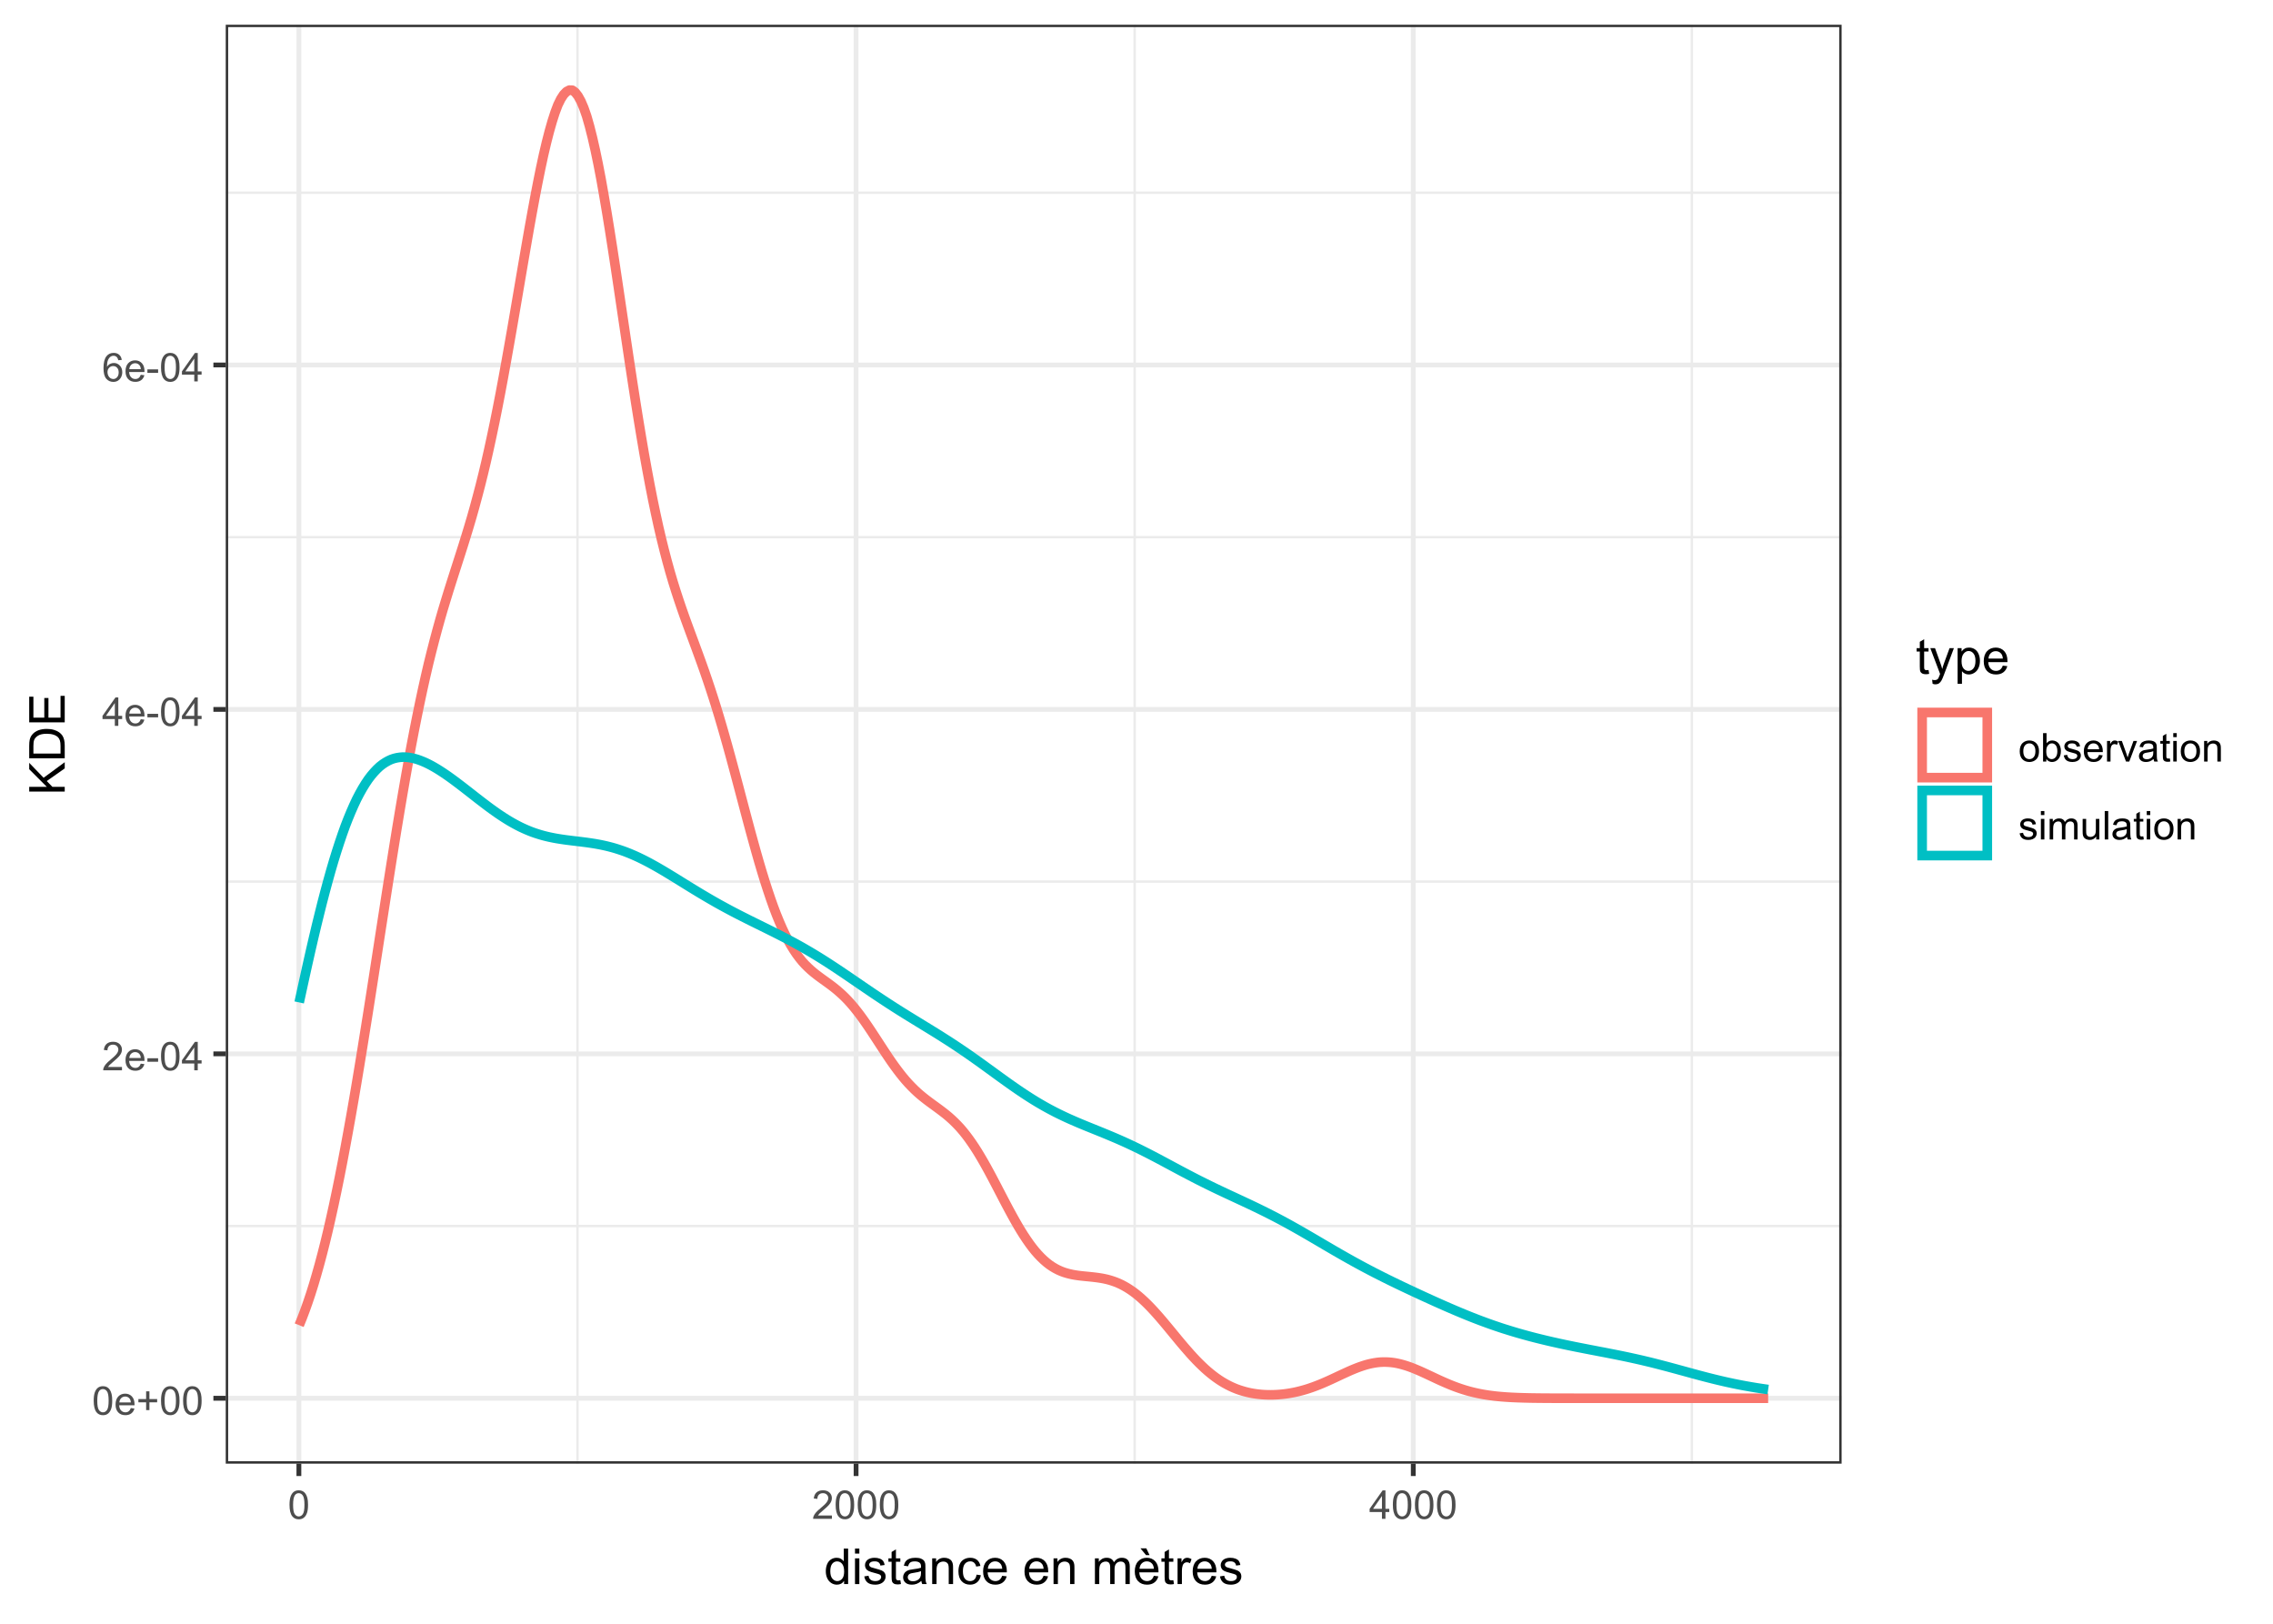 <?xml version="1.0" encoding="UTF-8"?>
<svg xmlns="http://www.w3.org/2000/svg" xmlns:xlink="http://www.w3.org/1999/xlink" width="504" height="360" viewBox="0 0 504 360">
<defs>
<g>
<g id="glyph-0-0">
<path d="M 0.367 -3.105 C 0.367 -3.852 0.441 -4.449 0.594 -4.906 C 0.75 -5.359 0.977 -5.711 1.277 -5.957 C 1.582 -6.203 1.961 -6.324 2.418 -6.324 C 2.758 -6.324 3.055 -6.258 3.309 -6.121 C 3.562 -5.984 3.773 -5.789 3.941 -5.531 C 4.105 -5.277 4.238 -4.965 4.332 -4.594 C 4.426 -4.227 4.473 -3.73 4.473 -3.105 C 4.473 -2.367 4.398 -1.77 4.246 -1.316 C 4.094 -0.863 3.867 -0.512 3.562 -0.266 C 3.262 -0.016 2.879 0.109 2.418 0.109 C 1.812 0.109 1.336 -0.109 0.988 -0.547 C 0.574 -1.07 0.367 -1.922 0.367 -3.105 M 1.16 -3.105 C 1.16 -2.074 1.281 -1.383 1.523 -1.043 C 1.766 -0.699 2.062 -0.527 2.418 -0.527 C 2.773 -0.527 3.074 -0.699 3.316 -1.043 C 3.559 -1.387 3.68 -2.074 3.68 -3.105 C 3.68 -4.145 3.559 -4.832 3.316 -5.172 C 3.074 -5.516 2.773 -5.684 2.41 -5.684 C 2.055 -5.684 1.773 -5.535 1.559 -5.234 C 1.293 -4.852 1.16 -4.141 1.16 -3.105 Z M 1.16 -3.105 "/>
</g>
<g id="glyph-0-1">
<path d="M 3.703 -1.469 L 4.504 -1.371 C 4.379 -0.902 4.145 -0.543 3.805 -0.285 C 3.461 -0.027 3.027 0.102 2.496 0.102 C 1.828 0.102 1.301 -0.102 0.91 -0.512 C 0.52 -0.926 0.32 -1.5 0.32 -2.242 C 0.32 -3.012 0.52 -3.605 0.914 -4.031 C 1.312 -4.453 1.824 -4.668 2.453 -4.668 C 3.062 -4.668 3.562 -4.457 3.949 -4.043 C 4.336 -3.629 4.527 -3.043 4.527 -2.289 C 4.527 -2.246 4.527 -2.176 4.523 -2.086 L 1.121 -2.086 C 1.148 -1.582 1.293 -1.199 1.547 -0.934 C 1.801 -0.664 2.121 -0.531 2.5 -0.531 C 2.785 -0.531 3.027 -0.605 3.227 -0.758 C 3.426 -0.906 3.586 -1.145 3.703 -1.469 M 1.164 -2.719 L 3.711 -2.719 C 3.68 -3.105 3.582 -3.391 3.422 -3.582 C 3.176 -3.883 2.855 -4.031 2.461 -4.031 C 2.105 -4.031 1.809 -3.91 1.566 -3.676 C 1.324 -3.438 1.191 -3.117 1.164 -2.719 Z M 1.164 -2.719 "/>
</g>
<g id="glyph-0-2">
<path d="M 2.203 -1.02 L 2.203 -2.746 L 0.488 -2.746 L 0.488 -3.469 L 2.203 -3.469 L 2.203 -5.184 L 2.934 -5.184 L 2.934 -3.469 L 4.648 -3.469 L 4.648 -2.746 L 2.934 -2.746 L 2.934 -1.02 Z M 2.203 -1.02 "/>
</g>
<g id="glyph-0-3">
<path d="M 4.43 -0.742 L 4.43 0 L 0.266 0 C 0.262 -0.188 0.289 -0.367 0.355 -0.539 C 0.461 -0.82 0.633 -1.102 0.867 -1.375 C 1.098 -1.648 1.438 -1.969 1.879 -2.328 C 2.562 -2.891 3.023 -3.336 3.266 -3.664 C 3.508 -3.992 3.625 -4.301 3.625 -4.594 C 3.625 -4.898 3.516 -5.16 3.297 -5.367 C 3.078 -5.578 2.793 -5.684 2.441 -5.684 C 2.066 -5.684 1.77 -5.574 1.547 -5.352 C 1.324 -5.125 1.211 -4.816 1.207 -4.422 L 0.414 -4.504 C 0.469 -5.098 0.672 -5.547 1.027 -5.859 C 1.383 -6.168 1.859 -6.324 2.457 -6.324 C 3.062 -6.324 3.539 -6.156 3.895 -5.824 C 4.246 -5.488 4.422 -5.07 4.422 -4.578 C 4.422 -4.324 4.371 -4.078 4.266 -3.832 C 4.164 -3.59 3.992 -3.332 3.754 -3.062 C 3.516 -2.793 3.117 -2.426 2.562 -1.957 C 2.098 -1.566 1.801 -1.301 1.668 -1.164 C 1.535 -1.023 1.426 -0.883 1.34 -0.742 Z M 4.43 -0.742 "/>
</g>
<g id="glyph-0-4">
<path d="M 0.281 -1.891 L 0.281 -2.668 L 2.656 -2.668 L 2.656 -1.891 Z M 0.281 -1.891 "/>
</g>
<g id="glyph-0-5">
<path d="M 2.844 0 L 2.844 -1.508 L 0.113 -1.508 L 0.113 -2.219 L 2.988 -6.301 L 3.617 -6.301 L 3.617 -2.219 L 4.469 -2.219 L 4.469 -1.508 L 3.617 -1.508 L 3.617 0 L 2.844 0 M 2.844 -2.219 L 2.844 -5.059 L 0.871 -2.219 Z M 2.844 -2.219 "/>
</g>
<g id="glyph-0-6">
<path d="M 4.379 -4.758 L 3.609 -4.695 C 3.539 -5 3.441 -5.219 3.316 -5.359 C 3.109 -5.578 2.852 -5.688 2.543 -5.688 C 2.297 -5.688 2.082 -5.621 1.895 -5.484 C 1.652 -5.305 1.461 -5.047 1.32 -4.703 C 1.18 -4.363 1.105 -3.879 1.102 -3.25 C 1.285 -3.531 1.516 -3.742 1.785 -3.879 C 2.051 -4.016 2.336 -4.086 2.629 -4.086 C 3.145 -4.086 3.586 -3.898 3.945 -3.516 C 4.309 -3.137 4.492 -2.648 4.492 -2.047 C 4.492 -1.648 4.406 -1.281 4.234 -0.941 C 4.062 -0.605 3.828 -0.344 3.531 -0.164 C 3.234 0.016 2.895 0.109 2.52 0.109 C 1.875 0.109 1.348 -0.129 0.941 -0.605 C 0.535 -1.078 0.332 -1.859 0.332 -2.949 C 0.332 -4.164 0.555 -5.051 1.004 -5.602 C 1.398 -6.086 1.926 -6.324 2.59 -6.324 C 3.086 -6.324 3.492 -6.188 3.809 -5.91 C 4.125 -5.629 4.316 -5.246 4.379 -4.758 M 1.219 -2.039 C 1.219 -1.773 1.277 -1.52 1.391 -1.277 C 1.504 -1.031 1.66 -0.848 1.863 -0.719 C 2.066 -0.594 2.281 -0.527 2.504 -0.527 C 2.832 -0.527 3.113 -0.66 3.348 -0.926 C 3.582 -1.188 3.699 -1.547 3.699 -2 C 3.699 -2.434 3.582 -2.777 3.352 -3.027 C 3.121 -3.277 2.828 -3.402 2.477 -3.402 C 2.125 -3.402 1.828 -3.277 1.586 -3.027 C 1.344 -2.777 1.219 -2.449 1.219 -2.039 Z M 1.219 -2.039 "/>
</g>
<g id="glyph-0-7">
<path d="M 0.293 -2.281 C 0.293 -3.125 0.527 -3.754 0.996 -4.16 C 1.391 -4.496 1.867 -4.668 2.434 -4.668 C 3.059 -4.668 3.57 -4.461 3.969 -4.051 C 4.367 -3.641 4.566 -3.07 4.566 -2.348 C 4.566 -1.758 4.48 -1.297 4.305 -0.961 C 4.129 -0.625 3.871 -0.363 3.535 -0.176 C 3.199 0.012 2.832 0.102 2.434 0.102 C 1.793 0.102 1.277 -0.102 0.883 -0.512 C 0.488 -0.922 0.293 -1.512 0.293 -2.281 M 1.086 -2.281 C 1.086 -1.699 1.215 -1.258 1.469 -0.969 C 1.723 -0.68 2.047 -0.531 2.434 -0.531 C 2.816 -0.531 3.137 -0.68 3.391 -0.973 C 3.645 -1.262 3.773 -1.707 3.773 -2.309 C 3.773 -2.871 3.645 -3.301 3.387 -3.59 C 3.133 -3.879 2.812 -4.027 2.434 -4.027 C 2.047 -4.027 1.723 -3.883 1.469 -3.594 C 1.215 -3.305 1.086 -2.867 1.086 -2.281 Z M 1.086 -2.281 "/>
</g>
<g id="glyph-0-8">
<path d="M 1.293 0 L 0.574 0 L 0.574 -6.301 L 1.348 -6.301 L 1.348 -4.051 C 1.676 -4.461 2.094 -4.668 2.602 -4.668 C 2.879 -4.668 3.145 -4.609 3.398 -4.496 C 3.648 -4.383 3.855 -4.223 4.016 -4.02 C 4.176 -3.816 4.305 -3.566 4.395 -3.277 C 4.488 -2.988 4.531 -2.68 4.531 -2.352 C 4.531 -1.57 4.34 -0.965 3.953 -0.539 C 3.566 -0.109 3.102 0.102 2.562 0.102 C 2.023 0.102 1.602 -0.121 1.293 -0.57 L 1.293 0 M 1.285 -2.316 C 1.285 -1.77 1.359 -1.375 1.508 -1.129 C 1.75 -0.73 2.082 -0.531 2.496 -0.531 C 2.836 -0.531 3.125 -0.68 3.375 -0.973 C 3.621 -1.266 3.742 -1.703 3.742 -2.285 C 3.742 -2.883 3.625 -3.32 3.387 -3.605 C 3.152 -3.891 2.867 -4.031 2.531 -4.031 C 2.191 -4.031 1.902 -3.883 1.656 -3.59 C 1.406 -3.297 1.285 -2.871 1.285 -2.316 Z M 1.285 -2.316 "/>
</g>
<g id="glyph-0-9">
<path d="M 0.27 -1.363 L 1.035 -1.484 C 1.078 -1.176 1.199 -0.941 1.395 -0.777 C 1.59 -0.613 1.863 -0.531 2.219 -0.531 C 2.574 -0.531 2.836 -0.605 3.008 -0.75 C 3.18 -0.895 3.266 -1.062 3.266 -1.258 C 3.266 -1.434 3.191 -1.57 3.039 -1.672 C 2.934 -1.742 2.668 -1.828 2.246 -1.934 C 1.68 -2.078 1.285 -2.199 1.066 -2.305 C 0.848 -2.41 0.684 -2.555 0.57 -2.738 C 0.457 -2.926 0.398 -3.129 0.398 -3.352 C 0.398 -3.555 0.445 -3.742 0.539 -3.918 C 0.633 -4.09 0.758 -4.234 0.918 -4.348 C 1.039 -4.438 1.203 -4.512 1.41 -4.574 C 1.621 -4.637 1.844 -4.668 2.078 -4.668 C 2.438 -4.668 2.754 -4.613 3.023 -4.512 C 3.293 -4.41 3.492 -4.27 3.621 -4.094 C 3.75 -3.918 3.84 -3.68 3.891 -3.387 L 3.133 -3.281 C 3.098 -3.52 3 -3.699 2.832 -3.832 C 2.668 -3.965 2.438 -4.031 2.137 -4.031 C 1.781 -4.031 1.527 -3.973 1.375 -3.855 C 1.223 -3.738 1.148 -3.598 1.148 -3.441 C 1.148 -3.34 1.18 -3.25 1.242 -3.172 C 1.305 -3.09 1.402 -3.02 1.539 -2.965 C 1.617 -2.938 1.844 -2.871 2.223 -2.766 C 2.77 -2.621 3.148 -2.5 3.367 -2.41 C 3.582 -2.316 3.754 -2.18 3.875 -2.004 C 4 -1.824 4.059 -1.605 4.062 -1.34 C 4.059 -1.082 3.984 -0.84 3.836 -0.613 C 3.684 -0.383 3.469 -0.207 3.184 -0.082 C 2.902 0.039 2.578 0.102 2.223 0.102 C 1.629 0.102 1.176 -0.02 0.867 -0.266 C 0.555 -0.512 0.355 -0.879 0.27 -1.363 Z M 0.27 -1.363 "/>
</g>
<g id="glyph-0-10">
<path d="M 0.57 0 L 0.57 -4.562 L 1.266 -4.562 L 1.266 -3.871 C 1.445 -4.195 1.609 -4.41 1.758 -4.512 C 1.91 -4.613 2.074 -4.668 2.258 -4.668 C 2.516 -4.668 2.781 -4.582 3.051 -4.418 L 2.785 -3.699 C 2.594 -3.812 2.406 -3.867 2.219 -3.867 C 2.047 -3.867 1.895 -3.816 1.762 -3.715 C 1.629 -3.613 1.531 -3.473 1.473 -3.293 C 1.387 -3.016 1.344 -2.715 1.344 -2.391 L 1.344 0 Z M 0.57 0 "/>
</g>
<g id="glyph-0-11">
<path d="M 1.848 0 L 0.113 -4.562 L 0.93 -4.562 L 1.906 -1.832 C 2.016 -1.535 2.109 -1.23 2.199 -0.91 C 2.27 -1.152 2.363 -1.441 2.488 -1.777 L 3.504 -4.562 L 4.297 -4.562 L 2.57 0 Z M 1.848 0 "/>
</g>
<g id="glyph-0-12">
<path d="M 3.559 -0.562 C 3.27 -0.32 2.996 -0.148 2.73 -0.047 C 2.465 0.055 2.18 0.102 1.879 0.102 C 1.375 0.102 0.992 -0.02 0.723 -0.266 C 0.453 -0.508 0.316 -0.82 0.316 -1.203 C 0.316 -1.426 0.367 -1.629 0.469 -1.816 C 0.57 -2 0.707 -2.148 0.871 -2.262 C 1.035 -2.371 1.219 -2.457 1.426 -2.516 C 1.578 -2.555 1.809 -2.594 2.113 -2.629 C 2.738 -2.703 3.199 -2.793 3.492 -2.895 C 3.496 -3.004 3.496 -3.07 3.496 -3.098 C 3.496 -3.414 3.426 -3.637 3.277 -3.766 C 3.082 -3.938 2.789 -4.027 2.398 -4.027 C 2.035 -4.027 1.766 -3.961 1.594 -3.836 C 1.418 -3.707 1.289 -3.48 1.207 -3.16 L 0.453 -3.262 C 0.52 -3.586 0.633 -3.848 0.789 -4.047 C 0.949 -4.246 1.176 -4.398 1.473 -4.504 C 1.773 -4.613 2.117 -4.668 2.508 -4.668 C 2.898 -4.668 3.215 -4.621 3.461 -4.527 C 3.703 -4.438 3.883 -4.32 3.996 -4.184 C 4.109 -4.043 4.191 -3.867 4.238 -3.656 C 4.262 -3.523 4.273 -3.289 4.273 -2.945 L 4.273 -1.914 C 4.273 -1.191 4.293 -0.738 4.324 -0.547 C 4.359 -0.355 4.422 -0.176 4.52 0 L 3.711 0 C 3.633 -0.16 3.582 -0.348 3.559 -0.562 M 3.492 -2.289 C 3.211 -2.176 2.793 -2.078 2.23 -2 C 1.91 -1.953 1.688 -1.902 1.555 -1.844 C 1.422 -1.785 1.32 -1.703 1.25 -1.594 C 1.18 -1.48 1.145 -1.359 1.145 -1.227 C 1.145 -1.02 1.223 -0.848 1.379 -0.711 C 1.535 -0.57 1.762 -0.504 2.062 -0.504 C 2.359 -0.504 2.625 -0.566 2.859 -0.699 C 3.09 -0.828 3.262 -1.008 3.367 -1.234 C 3.453 -1.406 3.492 -1.664 3.492 -2.008 Z M 3.492 -2.289 "/>
</g>
<g id="glyph-0-13">
<path d="M 2.27 -0.691 L 2.379 -0.008 C 2.164 0.039 1.969 0.059 1.797 0.059 C 1.516 0.059 1.297 0.016 1.145 -0.074 C 0.988 -0.16 0.879 -0.277 0.816 -0.422 C 0.754 -0.566 0.723 -0.871 0.723 -1.336 L 0.723 -3.961 L 0.156 -3.961 L 0.156 -4.562 L 0.723 -4.562 L 0.723 -5.695 L 1.492 -6.156 L 1.492 -4.562 L 2.27 -4.562 L 2.27 -3.961 L 1.492 -3.961 L 1.492 -1.293 C 1.492 -1.074 1.504 -0.93 1.531 -0.867 C 1.559 -0.805 1.602 -0.754 1.664 -0.719 C 1.727 -0.68 1.816 -0.66 1.93 -0.66 C 2.016 -0.66 2.129 -0.672 2.27 -0.691 Z M 2.27 -0.691 "/>
</g>
<g id="glyph-0-14">
<path d="M 0.586 -5.41 L 0.586 -6.301 L 1.359 -6.301 L 1.359 -5.41 L 0.586 -5.41 M 0.586 0 L 0.586 -4.562 L 1.359 -4.562 L 1.359 0 Z M 0.586 0 "/>
</g>
<g id="glyph-0-15">
<path d="M 0.578 0 L 0.578 -4.562 L 1.277 -4.562 L 1.277 -3.914 C 1.609 -4.414 2.094 -4.668 2.727 -4.668 C 3.004 -4.668 3.258 -4.617 3.488 -4.52 C 3.719 -4.418 3.891 -4.289 4.004 -4.129 C 4.121 -3.969 4.199 -3.777 4.246 -3.559 C 4.273 -3.414 4.289 -3.164 4.289 -2.805 L 4.289 0 L 3.516 0 L 3.516 -2.777 C 3.516 -3.09 3.484 -3.328 3.426 -3.484 C 3.363 -3.641 3.258 -3.762 3.105 -3.855 C 2.953 -3.949 2.773 -3.996 2.566 -3.996 C 2.234 -3.996 1.953 -3.891 1.711 -3.684 C 1.473 -3.473 1.352 -3.078 1.352 -2.492 L 1.352 0 Z M 0.578 0 "/>
</g>
<g id="glyph-0-16">
<path d="M 0.578 0 L 0.578 -4.562 L 1.273 -4.562 L 1.273 -3.922 C 1.414 -4.148 1.605 -4.328 1.844 -4.461 C 2.082 -4.598 2.352 -4.668 2.656 -4.668 C 2.992 -4.668 3.27 -4.598 3.488 -4.457 C 3.703 -4.316 3.855 -4.121 3.945 -3.867 C 4.305 -4.398 4.773 -4.668 5.355 -4.668 C 5.805 -4.668 6.156 -4.543 6.398 -4.289 C 6.641 -4.039 6.762 -3.652 6.762 -3.133 L 6.762 0 L 5.996 0 L 5.996 -2.875 C 5.996 -3.184 5.969 -3.406 5.918 -3.543 C 5.867 -3.68 5.777 -3.789 5.645 -3.871 C 5.516 -3.953 5.359 -3.996 5.184 -3.996 C 4.859 -3.996 4.594 -3.891 4.383 -3.676 C 4.172 -3.461 4.066 -3.121 4.066 -2.652 L 4.066 0 L 3.293 0 L 3.293 -2.965 C 3.293 -3.309 3.227 -3.566 3.102 -3.738 C 2.977 -3.91 2.77 -3.996 2.484 -3.996 C 2.266 -3.996 2.066 -3.938 1.879 -3.824 C 1.695 -3.711 1.562 -3.543 1.477 -3.32 C 1.395 -3.102 1.352 -2.781 1.352 -2.367 L 1.352 0 Z M 0.578 0 "/>
</g>
<g id="glyph-0-17">
<path d="M 3.57 0 L 3.57 -0.672 C 3.215 -0.156 2.734 0.102 2.121 0.102 C 1.852 0.102 1.602 0.051 1.367 -0.051 C 1.137 -0.156 0.961 -0.285 0.848 -0.441 C 0.734 -0.598 0.656 -0.789 0.609 -1.016 C 0.578 -1.164 0.562 -1.406 0.562 -1.734 L 0.562 -4.562 L 1.336 -4.562 L 1.336 -2.031 C 1.336 -1.629 1.352 -1.355 1.383 -1.215 C 1.434 -1.012 1.535 -0.852 1.691 -0.738 C 1.852 -0.621 2.047 -0.562 2.277 -0.562 C 2.508 -0.562 2.727 -0.621 2.93 -0.742 C 3.133 -0.859 3.277 -1.023 3.363 -1.227 C 3.445 -1.43 3.488 -1.73 3.488 -2.117 L 3.488 -4.562 L 4.262 -4.562 L 4.262 0 Z M 3.57 0 "/>
</g>
<g id="glyph-0-18">
<path d="M 0.562 0 L 0.562 -6.301 L 1.336 -6.301 L 1.336 0 Z M 0.562 0 "/>
</g>
<g id="glyph-1-0">
<path d="M 4.426 0 L 4.426 -0.719 C 4.062 -0.152 3.531 0.129 2.832 0.129 C 2.375 0.129 1.957 0.004 1.578 -0.246 C 1.195 -0.496 0.898 -0.848 0.691 -1.297 C 0.48 -1.746 0.375 -2.262 0.375 -2.848 C 0.375 -3.414 0.473 -3.934 0.66 -4.395 C 0.852 -4.859 1.137 -5.215 1.516 -5.461 C 1.895 -5.711 2.32 -5.832 2.789 -5.832 C 3.133 -5.832 3.438 -5.762 3.707 -5.617 C 3.977 -5.469 4.191 -5.281 4.359 -5.047 L 4.359 -7.875 L 5.324 -7.875 L 5.324 0 L 4.426 0 M 1.371 -2.848 C 1.371 -2.117 1.523 -1.57 1.832 -1.207 C 2.141 -0.848 2.504 -0.664 2.922 -0.664 C 3.344 -0.664 3.703 -0.84 4 -1.184 C 4.293 -1.531 4.441 -2.059 4.441 -2.766 C 4.441 -3.547 4.293 -4.121 3.992 -4.484 C 3.691 -4.852 3.32 -5.031 2.879 -5.031 C 2.449 -5.031 2.09 -4.855 1.801 -4.508 C 1.516 -4.156 1.371 -3.602 1.371 -2.848 Z M 1.371 -2.848 "/>
</g>
<g id="glyph-1-1">
<path d="M 0.73 -6.762 L 0.73 -7.875 L 1.695 -7.875 L 1.695 -6.762 L 0.73 -6.762 M 0.73 0 L 0.73 -5.703 L 1.695 -5.703 L 1.695 0 Z M 0.73 0 "/>
</g>
<g id="glyph-1-2">
<path d="M 0.34 -1.703 L 1.293 -1.852 C 1.348 -1.469 1.496 -1.176 1.742 -0.973 C 1.988 -0.77 2.332 -0.664 2.773 -0.664 C 3.215 -0.664 3.547 -0.758 3.758 -0.938 C 3.977 -1.117 4.082 -1.332 4.082 -1.574 C 4.082 -1.793 3.988 -1.965 3.797 -2.09 C 3.664 -2.176 3.336 -2.285 2.809 -2.418 C 2.102 -2.598 1.609 -2.75 1.336 -2.883 C 1.062 -3.012 0.852 -3.191 0.711 -3.426 C 0.57 -3.656 0.5 -3.91 0.5 -4.188 C 0.5 -4.445 0.559 -4.68 0.676 -4.895 C 0.789 -5.113 0.949 -5.293 1.148 -5.438 C 1.301 -5.547 1.504 -5.641 1.766 -5.719 C 2.023 -5.793 2.301 -5.832 2.602 -5.832 C 3.047 -5.832 3.441 -5.77 3.777 -5.641 C 4.117 -5.512 4.367 -5.336 4.527 -5.117 C 4.688 -4.895 4.801 -4.602 4.859 -4.234 L 3.914 -4.102 C 3.871 -4.398 3.75 -4.625 3.543 -4.789 C 3.336 -4.957 3.047 -5.039 2.668 -5.039 C 2.227 -5.039 1.91 -4.965 1.719 -4.816 C 1.527 -4.672 1.434 -4.5 1.434 -4.301 C 1.434 -4.176 1.473 -4.062 1.551 -3.965 C 1.633 -3.859 1.754 -3.773 1.922 -3.707 C 2.02 -3.672 2.305 -3.586 2.777 -3.461 C 3.461 -3.277 3.938 -3.125 4.207 -3.012 C 4.48 -2.895 4.691 -2.727 4.844 -2.504 C 5 -2.281 5.074 -2.004 5.074 -1.676 C 5.074 -1.352 4.98 -1.051 4.793 -0.766 C 4.605 -0.48 4.336 -0.262 3.98 -0.105 C 3.625 0.051 3.223 0.129 2.777 0.129 C 2.035 0.129 1.473 -0.023 1.082 -0.332 C 0.695 -0.641 0.445 -1.098 0.34 -1.703 Z M 0.34 -1.703 "/>
</g>
<g id="glyph-1-3">
<path d="M 2.836 -0.863 L 2.977 -0.012 C 2.703 0.047 2.461 0.074 2.246 0.074 C 1.895 0.074 1.621 0.02 1.43 -0.09 C 1.234 -0.203 1.098 -0.348 1.02 -0.527 C 0.941 -0.711 0.902 -1.09 0.902 -1.672 L 0.902 -4.953 L 0.195 -4.953 L 0.195 -5.703 L 0.902 -5.703 L 0.902 -7.117 L 1.863 -7.695 L 1.863 -5.703 L 2.836 -5.703 L 2.836 -4.953 L 1.863 -4.953 L 1.863 -1.617 C 1.863 -1.34 1.879 -1.164 1.914 -1.086 C 1.949 -1.008 2.004 -0.945 2.082 -0.898 C 2.16 -0.852 2.27 -0.828 2.41 -0.828 C 2.52 -0.828 2.66 -0.84 2.836 -0.863 Z M 2.836 -0.863 "/>
</g>
<g id="glyph-1-4">
<path d="M 4.445 -0.703 C 4.09 -0.398 3.746 -0.184 3.414 -0.059 C 3.082 0.066 2.727 0.129 2.348 0.129 C 1.719 0.129 1.238 -0.023 0.902 -0.332 C 0.566 -0.637 0.398 -1.027 0.398 -1.504 C 0.398 -1.781 0.461 -2.039 0.59 -2.27 C 0.715 -2.5 0.883 -2.688 1.086 -2.824 C 1.293 -2.965 1.523 -3.07 1.781 -3.141 C 1.973 -3.191 2.258 -3.242 2.641 -3.289 C 3.422 -3.379 3.996 -3.492 4.367 -3.621 C 4.371 -3.754 4.371 -3.836 4.371 -3.871 C 4.371 -4.266 4.281 -4.543 4.098 -4.703 C 3.852 -4.922 3.484 -5.031 2.996 -5.031 C 2.543 -5.031 2.207 -4.953 1.988 -4.793 C 1.773 -4.633 1.613 -4.352 1.508 -3.949 L 0.562 -4.078 C 0.648 -4.48 0.793 -4.809 0.988 -5.059 C 1.184 -5.305 1.469 -5.496 1.844 -5.633 C 2.215 -5.766 2.645 -5.832 3.137 -5.832 C 3.625 -5.832 4.02 -5.777 4.324 -5.66 C 4.629 -5.547 4.852 -5.402 4.996 -5.23 C 5.137 -5.055 5.238 -4.836 5.297 -4.57 C 5.328 -4.406 5.344 -4.109 5.344 -3.68 L 5.344 -2.391 C 5.344 -1.492 5.363 -0.922 5.406 -0.684 C 5.445 -0.445 5.527 -0.219 5.648 0 L 4.641 0 C 4.539 -0.199 4.477 -0.434 4.445 -0.703 M 4.367 -2.863 C 4.016 -2.719 3.488 -2.598 2.789 -2.496 C 2.391 -2.441 2.109 -2.375 1.945 -2.305 C 1.781 -2.234 1.652 -2.129 1.562 -1.988 C 1.473 -1.852 1.43 -1.699 1.43 -1.531 C 1.43 -1.273 1.527 -1.059 1.723 -0.887 C 1.918 -0.715 2.203 -0.629 2.578 -0.629 C 2.949 -0.629 3.281 -0.711 3.57 -0.871 C 3.863 -1.035 4.074 -1.258 4.211 -1.543 C 4.316 -1.762 4.367 -2.082 4.367 -2.508 Z M 4.367 -2.863 "/>
</g>
<g id="glyph-1-5">
<path d="M 0.727 0 L 0.727 -5.703 L 1.594 -5.703 L 1.594 -4.895 C 2.016 -5.52 2.621 -5.832 3.41 -5.832 C 3.754 -5.832 4.07 -5.77 4.359 -5.648 C 4.648 -5.523 4.863 -5.363 5.008 -5.16 C 5.148 -4.961 5.25 -4.723 5.305 -4.445 C 5.344 -4.27 5.359 -3.953 5.359 -3.508 L 5.359 0 L 4.395 0 L 4.395 -3.469 C 4.395 -3.863 4.355 -4.156 4.281 -4.352 C 4.207 -4.547 4.07 -4.703 3.879 -4.82 C 3.688 -4.938 3.465 -4.996 3.207 -4.996 C 2.793 -4.996 2.438 -4.863 2.141 -4.602 C 1.84 -4.34 1.691 -3.844 1.691 -3.117 L 1.691 0 Z M 0.727 0 "/>
</g>
<g id="glyph-1-6">
<path d="M 4.445 -2.09 L 5.398 -1.965 C 5.293 -1.312 5.027 -0.797 4.602 -0.426 C 4.172 -0.055 3.648 0.129 3.023 0.129 C 2.242 0.129 1.617 -0.125 1.141 -0.637 C 0.668 -1.148 0.43 -1.879 0.43 -2.832 C 0.43 -3.445 0.531 -3.984 0.734 -4.445 C 0.941 -4.91 1.25 -5.254 1.668 -5.488 C 2.086 -5.719 2.539 -5.832 3.031 -5.832 C 3.648 -5.832 4.156 -5.676 4.551 -5.363 C 4.941 -5.051 5.195 -4.605 5.305 -4.027 L 4.367 -3.883 C 4.277 -4.266 4.117 -4.555 3.891 -4.75 C 3.664 -4.941 3.391 -5.039 3.066 -5.039 C 2.578 -5.039 2.184 -4.863 1.879 -4.516 C 1.574 -4.164 1.422 -3.613 1.422 -2.859 C 1.422 -2.09 1.57 -1.535 1.863 -1.188 C 2.156 -0.84 2.539 -0.664 3.012 -0.664 C 3.395 -0.664 3.711 -0.781 3.965 -1.016 C 4.219 -1.246 4.379 -1.605 4.445 -2.09 Z M 4.445 -2.09 "/>
</g>
<g id="glyph-1-7">
<path d="M 4.629 -1.836 L 5.629 -1.715 C 5.473 -1.129 5.18 -0.676 4.754 -0.355 C 4.328 -0.031 3.781 0.129 3.121 0.129 C 2.285 0.129 1.625 -0.129 1.137 -0.641 C 0.648 -1.156 0.402 -1.875 0.402 -2.805 C 0.402 -3.762 0.648 -4.508 1.145 -5.039 C 1.637 -5.566 2.277 -5.832 3.066 -5.832 C 3.828 -5.832 4.453 -5.574 4.938 -5.055 C 5.418 -4.535 5.66 -3.805 5.66 -2.863 C 5.66 -2.805 5.66 -2.719 5.656 -2.605 L 1.402 -2.605 C 1.438 -1.977 1.613 -1.5 1.934 -1.164 C 2.254 -0.832 2.648 -0.664 3.125 -0.664 C 3.48 -0.664 3.781 -0.758 4.035 -0.945 C 4.285 -1.133 4.484 -1.43 4.629 -1.836 M 1.457 -3.398 L 4.641 -3.398 C 4.598 -3.879 4.477 -4.238 4.273 -4.48 C 3.969 -4.852 3.566 -5.039 3.078 -5.039 C 2.633 -5.039 2.262 -4.891 1.957 -4.594 C 1.656 -4.297 1.488 -3.898 1.457 -3.398 Z M 1.457 -3.398 "/>
</g>
<g id="glyph-1-8">
</g>
<g id="glyph-1-9">
<path d="M 0.727 0 L 0.727 -5.703 L 1.59 -5.703 L 1.59 -4.902 C 1.77 -5.184 2.008 -5.406 2.305 -5.578 C 2.602 -5.746 2.941 -5.832 3.32 -5.832 C 3.742 -5.832 4.09 -5.746 4.359 -5.57 C 4.629 -5.395 4.82 -5.148 4.93 -4.836 C 5.383 -5.5 5.969 -5.832 6.691 -5.832 C 7.258 -5.832 7.691 -5.676 7.996 -5.363 C 8.301 -5.051 8.453 -4.566 8.453 -3.914 L 8.453 0 L 7.492 0 L 7.492 -3.594 C 7.492 -3.98 7.461 -4.258 7.398 -4.43 C 7.336 -4.598 7.223 -4.734 7.059 -4.84 C 6.895 -4.941 6.699 -4.996 6.477 -4.996 C 6.078 -4.996 5.742 -4.863 5.477 -4.594 C 5.215 -4.328 5.082 -3.902 5.082 -3.312 L 5.082 0 L 4.113 0 L 4.113 -3.707 C 4.113 -4.137 4.035 -4.457 3.879 -4.672 C 3.719 -4.887 3.461 -4.996 3.105 -4.996 C 2.832 -4.996 2.582 -4.922 2.352 -4.781 C 2.117 -4.637 1.953 -4.426 1.848 -4.152 C 1.742 -3.875 1.691 -3.48 1.691 -2.961 L 1.691 0 Z M 0.727 0 "/>
</g>
<g id="glyph-1-10">
<path d="M 4.629 -1.836 L 5.629 -1.715 C 5.473 -1.129 5.18 -0.676 4.754 -0.355 C 4.328 -0.031 3.781 0.129 3.121 0.129 C 2.285 0.129 1.625 -0.129 1.137 -0.641 C 0.648 -1.156 0.402 -1.875 0.402 -2.805 C 0.402 -3.762 0.648 -4.508 1.145 -5.039 C 1.637 -5.566 2.277 -5.832 3.066 -5.832 C 3.828 -5.832 4.453 -5.574 4.938 -5.055 C 5.418 -4.535 5.66 -3.805 5.66 -2.863 C 5.66 -2.805 5.66 -2.719 5.656 -2.605 L 1.402 -2.605 C 1.438 -1.977 1.613 -1.5 1.934 -1.164 C 2.254 -0.832 2.648 -0.664 3.125 -0.664 C 3.48 -0.664 3.781 -0.758 4.035 -0.945 C 4.285 -1.133 4.484 -1.43 4.629 -1.836 M 1.457 -3.398 L 4.641 -3.398 C 4.598 -3.879 4.477 -4.238 4.273 -4.48 C 3.969 -4.852 3.566 -5.039 3.078 -5.039 C 2.633 -5.039 2.262 -4.891 1.957 -4.594 C 1.656 -4.297 1.488 -3.898 1.457 -3.398 M 3.684 -6.414 L 2.906 -6.414 L 1.664 -7.918 L 2.961 -7.918 Z M 3.684 -6.414 "/>
</g>
<g id="glyph-1-11">
<path d="M 0.715 0 L 0.715 -5.703 L 1.586 -5.703 L 1.586 -4.84 C 1.805 -5.242 2.012 -5.512 2.199 -5.641 C 2.387 -5.77 2.594 -5.832 2.82 -5.832 C 3.145 -5.832 3.477 -5.73 3.812 -5.523 L 3.48 -4.625 C 3.242 -4.766 3.008 -4.832 2.773 -4.836 C 2.559 -4.832 2.371 -4.77 2.203 -4.645 C 2.035 -4.516 1.914 -4.34 1.844 -4.113 C 1.734 -3.77 1.68 -3.395 1.68 -2.984 L 1.68 0 Z M 0.715 0 "/>
</g>
<g id="glyph-1-12">
<path d="M 0.684 2.195 L 0.574 1.289 C 0.785 1.348 0.969 1.375 1.129 1.375 C 1.344 1.375 1.516 1.34 1.645 1.266 C 1.773 1.195 1.879 1.094 1.961 0.969 C 2.02 0.871 2.121 0.629 2.258 0.246 C 2.273 0.195 2.301 0.113 2.344 0.012 L 0.176 -5.703 L 1.219 -5.703 L 2.406 -2.402 C 2.559 -1.98 2.699 -1.543 2.82 -1.078 C 2.93 -1.523 3.062 -1.957 3.219 -2.379 L 4.438 -5.703 L 5.402 -5.703 L 3.234 0.098 C 3 0.723 2.82 1.156 2.691 1.391 C 2.52 1.711 2.32 1.945 2.102 2.094 C 1.879 2.242 1.613 2.316 1.305 2.316 C 1.117 2.316 0.91 2.277 0.684 2.195 Z M 0.684 2.195 "/>
</g>
<g id="glyph-1-13">
<path d="M 0.727 2.188 L 0.727 -5.703 L 1.605 -5.703 L 1.605 -4.961 C 1.812 -5.254 2.047 -5.469 2.309 -5.617 C 2.57 -5.762 2.887 -5.832 3.262 -5.832 C 3.746 -5.832 4.176 -5.707 4.551 -5.457 C 4.922 -5.207 5.203 -4.852 5.391 -4.395 C 5.582 -3.941 5.676 -3.438 5.676 -2.895 C 5.676 -2.312 5.574 -1.785 5.363 -1.32 C 5.152 -0.852 4.848 -0.492 4.449 -0.246 C 4.051 0.004 3.633 0.129 3.191 0.129 C 2.867 0.129 2.578 0.062 2.324 -0.074 C 2.066 -0.211 1.855 -0.383 1.691 -0.59 L 1.691 2.188 L 0.727 2.188 M 1.602 -2.82 C 1.602 -2.086 1.75 -1.543 2.047 -1.191 C 2.344 -0.84 2.703 -0.664 3.125 -0.664 C 3.555 -0.664 3.922 -0.848 4.23 -1.211 C 4.535 -1.574 4.688 -2.137 4.688 -2.898 C 4.688 -3.629 4.539 -4.172 4.242 -4.531 C 3.941 -4.895 3.586 -5.074 3.168 -5.074 C 2.758 -5.074 2.395 -4.883 2.074 -4.5 C 1.758 -4.113 1.602 -3.555 1.602 -2.82 Z M 1.602 -2.82 "/>
</g>
<g id="glyph-2-0">
<path d="M 0 -0.805 L -7.875 -0.805 L -7.875 -1.848 L -3.969 -1.848 L -7.875 -5.758 L -7.875 -7.172 L -4.684 -3.867 L 0 -7.316 L 0 -5.941 L -3.984 -3.137 L -2.727 -1.848 L 0 -1.848 Z M 0 -0.805 "/>
</g>
<g id="glyph-2-1">
<path d="M 0 -0.848 L -7.875 -0.848 L -7.875 -3.562 C -7.875 -4.172 -7.836 -4.641 -7.762 -4.965 C -7.656 -5.414 -7.469 -5.801 -7.195 -6.117 C -6.848 -6.531 -6.398 -6.844 -5.852 -7.051 C -5.305 -7.254 -4.684 -7.359 -3.98 -7.359 C -3.383 -7.359 -2.852 -7.289 -2.391 -7.148 C -1.93 -7.008 -1.547 -6.832 -1.242 -6.613 C -0.941 -6.395 -0.703 -6.156 -0.527 -5.895 C -0.355 -5.637 -0.223 -5.32 -0.133 -4.953 C -0.043 -4.586 0 -4.168 0 -3.691 L 0 -0.848 M -0.93 -1.891 L -0.93 -3.57 C -0.93 -4.09 -0.977 -4.5 -1.074 -4.793 C -1.172 -5.09 -1.309 -5.324 -1.48 -5.5 C -1.73 -5.746 -2.062 -5.941 -2.48 -6.078 C -2.895 -6.215 -3.402 -6.285 -3.996 -6.285 C -4.82 -6.285 -5.453 -6.148 -5.895 -5.879 C -6.336 -5.609 -6.633 -5.281 -6.785 -4.895 C -6.891 -4.613 -6.945 -4.164 -6.945 -3.547 L -6.945 -1.891 Z M -0.93 -1.891 "/>
</g>
<g id="glyph-2-2">
<path d="M 0 -0.871 L -7.875 -0.871 L -7.875 -6.562 L -6.945 -6.562 L -6.945 -1.914 L -4.531 -1.914 L -4.531 -6.27 L -3.609 -6.27 L -3.609 -1.914 L -0.93 -1.914 L -0.93 -6.746 L 0 -6.746 Z M 0 -0.871 "/>
</g>
</g>
<clipPath id="clip-0">
<path clip-rule="nonzero" d="M 50.055 5.48 L 408.348 5.48 L 408.348 324.512 L 50.055 324.512 Z M 50.055 5.48 "/>
</clipPath>
<clipPath id="clip-1">
<path clip-rule="nonzero" d="M 50.055 271 L 408.348 271 L 408.348 273 L 50.055 273 Z M 50.055 271 "/>
</clipPath>
<clipPath id="clip-2">
<path clip-rule="nonzero" d="M 50.055 195 L 408.348 195 L 408.348 196 L 50.055 196 Z M 50.055 195 "/>
</clipPath>
<clipPath id="clip-3">
<path clip-rule="nonzero" d="M 50.055 118 L 408.348 118 L 408.348 120 L 50.055 120 Z M 50.055 118 "/>
</clipPath>
<clipPath id="clip-4">
<path clip-rule="nonzero" d="M 50.055 42 L 408.348 42 L 408.348 43 L 50.055 43 Z M 50.055 42 "/>
</clipPath>
<clipPath id="clip-5">
<path clip-rule="nonzero" d="M 127 5.48 L 129 5.48 L 129 324.512 L 127 324.512 Z M 127 5.48 "/>
</clipPath>
<clipPath id="clip-6">
<path clip-rule="nonzero" d="M 251 5.48 L 252 5.48 L 252 324.512 L 251 324.512 Z M 251 5.48 "/>
</clipPath>
<clipPath id="clip-7">
<path clip-rule="nonzero" d="M 374 5.48 L 376 5.48 L 376 324.512 L 374 324.512 Z M 374 5.48 "/>
</clipPath>
<clipPath id="clip-8">
<path clip-rule="nonzero" d="M 50.055 309 L 408.348 309 L 408.348 311 L 50.055 311 Z M 50.055 309 "/>
</clipPath>
<clipPath id="clip-9">
<path clip-rule="nonzero" d="M 50.055 233 L 408.348 233 L 408.348 235 L 50.055 235 Z M 50.055 233 "/>
</clipPath>
<clipPath id="clip-10">
<path clip-rule="nonzero" d="M 50.055 156 L 408.348 156 L 408.348 158 L 50.055 158 Z M 50.055 156 "/>
</clipPath>
<clipPath id="clip-11">
<path clip-rule="nonzero" d="M 50.055 80 L 408.348 80 L 408.348 82 L 50.055 82 Z M 50.055 80 "/>
</clipPath>
<clipPath id="clip-12">
<path clip-rule="nonzero" d="M 65 5.48 L 67 5.48 L 67 324.512 L 65 324.512 Z M 65 5.48 "/>
</clipPath>
<clipPath id="clip-13">
<path clip-rule="nonzero" d="M 189 5.48 L 191 5.48 L 191 324.512 L 189 324.512 Z M 189 5.48 "/>
</clipPath>
<clipPath id="clip-14">
<path clip-rule="nonzero" d="M 312 5.48 L 314 5.48 L 314 324.512 L 312 324.512 Z M 312 5.48 "/>
</clipPath>
<clipPath id="clip-15">
<path clip-rule="nonzero" d="M 50.055 5.48 L 408.348 5.48 L 408.348 324.512 L 50.055 324.512 Z M 50.055 5.48 "/>
</clipPath>
</defs>
<rect x="-50.4" y="-36" width="604.8" height="432" fill="rgb(100%, 100%, 100%)" fill-opacity="1"/>
<rect x="-50.4" y="-36" width="604.8" height="432" fill="rgb(100%, 100%, 100%)" fill-opacity="1"/>
<path fill="none" stroke-width="1.067" stroke-linecap="round" stroke-linejoin="round" stroke="rgb(100%, 100%, 100%)" stroke-opacity="1" stroke-miterlimit="10" d="M 0 360 L 504 360 L 504 0 L 0 0 Z M 0 360 "/>
<g clip-path="url(#clip-0)">
<path fill-rule="nonzero" fill="rgb(100%, 100%, 100%)" fill-opacity="1" d="M 50.055 324.508 L 408.348 324.508 L 408.348 5.477 L 50.055 5.477 Z M 50.055 324.508 "/>
</g>
<g clip-path="url(#clip-1)">
<path fill="none" stroke-width="0.533" stroke-linecap="butt" stroke-linejoin="round" stroke="rgb(92.157%, 92.157%, 92.157%)" stroke-opacity="1" stroke-miterlimit="10" d="M 50.055 271.824 L 408.348 271.824 "/>
</g>
<g clip-path="url(#clip-2)">
<path fill="none" stroke-width="0.533" stroke-linecap="butt" stroke-linejoin="round" stroke="rgb(92.157%, 92.157%, 92.157%)" stroke-opacity="1" stroke-miterlimit="10" d="M 50.055 195.461 L 408.348 195.461 "/>
</g>
<g clip-path="url(#clip-3)">
<path fill="none" stroke-width="0.533" stroke-linecap="butt" stroke-linejoin="round" stroke="rgb(92.157%, 92.157%, 92.157%)" stroke-opacity="1" stroke-miterlimit="10" d="M 50.055 119.098 L 408.348 119.098 "/>
</g>
<g clip-path="url(#clip-4)">
<path fill="none" stroke-width="0.533" stroke-linecap="butt" stroke-linejoin="round" stroke="rgb(92.157%, 92.157%, 92.157%)" stroke-opacity="1" stroke-miterlimit="10" d="M 50.055 42.73 L 408.348 42.73 "/>
</g>
<g clip-path="url(#clip-5)">
<path fill="none" stroke-width="0.533" stroke-linecap="butt" stroke-linejoin="round" stroke="rgb(92.157%, 92.157%, 92.157%)" stroke-opacity="1" stroke-miterlimit="10" d="M 128.047 324.508 L 128.047 5.48 "/>
</g>
<g clip-path="url(#clip-6)">
<path fill="none" stroke-width="0.533" stroke-linecap="butt" stroke-linejoin="round" stroke="rgb(92.157%, 92.157%, 92.157%)" stroke-opacity="1" stroke-miterlimit="10" d="M 251.594 324.508 L 251.594 5.48 "/>
</g>
<g clip-path="url(#clip-7)">
<path fill="none" stroke-width="0.533" stroke-linecap="butt" stroke-linejoin="round" stroke="rgb(92.157%, 92.157%, 92.157%)" stroke-opacity="1" stroke-miterlimit="10" d="M 375.145 324.508 L 375.145 5.48 "/>
</g>
<g clip-path="url(#clip-8)">
<path fill="none" stroke-width="1.067" stroke-linecap="butt" stroke-linejoin="round" stroke="rgb(92.157%, 92.157%, 92.157%)" stroke-opacity="1" stroke-miterlimit="10" d="M 50.055 310.008 L 408.348 310.008 "/>
</g>
<g clip-path="url(#clip-9)">
<path fill="none" stroke-width="1.067" stroke-linecap="butt" stroke-linejoin="round" stroke="rgb(92.157%, 92.157%, 92.157%)" stroke-opacity="1" stroke-miterlimit="10" d="M 50.055 233.645 L 408.348 233.645 "/>
</g>
<g clip-path="url(#clip-10)">
<path fill="none" stroke-width="1.067" stroke-linecap="butt" stroke-linejoin="round" stroke="rgb(92.157%, 92.157%, 92.157%)" stroke-opacity="1" stroke-miterlimit="10" d="M 50.055 157.277 L 408.348 157.277 "/>
</g>
<g clip-path="url(#clip-11)">
<path fill="none" stroke-width="1.067" stroke-linecap="butt" stroke-linejoin="round" stroke="rgb(92.157%, 92.157%, 92.157%)" stroke-opacity="1" stroke-miterlimit="10" d="M 50.055 80.914 L 408.348 80.914 "/>
</g>
<g clip-path="url(#clip-12)">
<path fill="none" stroke-width="1.067" stroke-linecap="butt" stroke-linejoin="round" stroke="rgb(92.157%, 92.157%, 92.157%)" stroke-opacity="1" stroke-miterlimit="10" d="M 66.273 324.508 L 66.273 5.48 "/>
</g>
<g clip-path="url(#clip-13)">
<path fill="none" stroke-width="1.067" stroke-linecap="butt" stroke-linejoin="round" stroke="rgb(92.157%, 92.157%, 92.157%)" stroke-opacity="1" stroke-miterlimit="10" d="M 189.82 324.508 L 189.82 5.48 "/>
</g>
<g clip-path="url(#clip-14)">
<path fill="none" stroke-width="1.067" stroke-linecap="butt" stroke-linejoin="round" stroke="rgb(92.157%, 92.157%, 92.157%)" stroke-opacity="1" stroke-miterlimit="10" d="M 313.371 324.508 L 313.371 5.48 "/>
</g>
<path fill="none" stroke-width="2.134" stroke-linecap="butt" stroke-linejoin="round" stroke="rgb(97.255%, 46.275%, 42.745%)" stroke-opacity="1" stroke-miterlimit="10" d="M 66.34 293.812 L 66.98 292.234 L 67.617 290.555 L 68.254 288.766 L 68.891 286.871 L 69.527 284.852 L 70.164 282.691 L 70.805 280.418 L 71.441 278.031 L 72.078 275.523 L 72.715 272.887 L 73.352 270.109 L 73.992 267.215 L 74.629 264.207 L 75.266 261.09 L 75.902 257.848 L 76.539 254.477 L 77.176 251.008 L 77.816 247.445 L 78.453 243.789 L 79.09 240.039 L 79.727 236.199 L 80.363 232.293 L 81 228.324 L 81.641 224.309 L 82.277 220.246 L 82.914 216.145 L 83.551 212.027 L 84.188 207.902 L 84.828 203.777 L 85.465 199.668 L 86.102 195.59 L 86.738 191.555 L 87.375 187.562 L 88.012 183.633 L 88.652 179.777 L 89.289 176.02 L 89.926 172.352 L 90.562 168.785 L 91.199 165.316 L 91.84 161.969 L 92.477 158.762 L 93.113 155.672 L 93.75 152.699 L 94.387 149.848 L 95.023 147.117 L 95.664 144.531 L 96.301 142.051 L 96.938 139.664 L 97.574 137.375 L 98.211 135.172 L 98.852 133.055 L 99.488 130.988 L 100.125 128.965 L 100.762 126.969 L 101.398 124.992 L 102.035 123.004 L 102.676 120.996 L 103.312 118.949 L 103.949 116.855 L 104.586 114.699 L 105.223 112.441 L 105.859 110.09 L 106.5 107.645 L 107.137 105.09 L 107.773 102.422 L 108.41 99.602 L 109.047 96.66 L 109.688 93.605 L 110.324 90.434 L 110.961 87.148 L 111.598 83.734 L 112.234 80.23 L 112.871 76.648 L 113.512 73 L 114.148 69.301 L 114.785 65.562 L 115.422 61.816 L 116.059 58.086 L 116.699 54.387 L 117.336 50.738 L 117.973 47.199 L 118.609 43.766 L 119.246 40.465 L 119.883 37.316 L 120.523 34.344 L 121.16 31.629 L 121.797 29.148 L 122.434 26.91 L 123.07 24.934 L 123.707 23.246 L 124.348 21.945 L 124.984 20.965 L 125.621 20.305 L 126.258 19.98 L 126.895 20 L 127.535 20.469 L 128.172 21.285 L 128.809 22.438 L 129.445 23.926 L 130.082 25.746 L 130.719 27.98 L 131.359 30.512 L 131.996 33.32 L 132.633 36.387 L 133.27 39.703 L 133.906 43.297 L 134.547 47.074 L 135.184 51.004 L 135.82 55.07 L 136.457 59.238 L 137.094 63.508 L 137.73 67.809 L 138.371 72.121 L 139.008 76.422 L 139.645 80.691 L 140.281 84.875 L 140.918 88.973 L 141.555 92.965 L 142.195 96.84 L 142.832 100.582 L 143.469 104.133 L 144.105 107.527 L 144.742 110.77 L 145.383 113.848 L 146.02 116.77 L 146.656 119.488 L 147.293 122.055 L 147.93 124.484 L 148.566 126.781 L 149.207 128.957 L 149.844 130.996 L 150.48 132.945 L 151.117 134.824 L 151.754 136.641 L 152.395 138.41 L 153.031 140.141 L 154.305 143.586 L 154.941 145.324 L 155.578 147.082 L 156.219 148.887 L 156.855 150.742 L 157.492 152.645 L 158.129 154.605 L 158.766 156.621 L 159.406 158.715 L 160.043 160.867 L 160.68 163.078 L 161.316 165.336 L 161.953 167.645 L 162.59 170 L 163.23 172.383 L 163.867 174.785 L 165.141 179.605 L 165.777 182 L 166.414 184.367 L 167.055 186.699 L 167.691 188.984 L 168.328 191.211 L 168.965 193.355 L 169.602 195.422 L 170.242 197.402 L 170.879 199.293 L 171.516 201.09 L 172.152 202.762 L 172.789 204.324 L 173.426 205.789 L 174.066 207.148 L 174.703 208.406 L 175.34 209.539 L 175.977 210.574 L 176.613 211.52 L 177.254 212.383 L 177.891 213.168 L 178.527 213.867 L 179.164 214.5 L 179.801 215.086 L 180.438 215.625 L 181.078 216.133 L 181.715 216.609 L 182.352 217.074 L 182.988 217.531 L 183.625 217.992 L 184.262 218.461 L 184.902 218.953 L 185.539 219.469 L 186.176 220.02 L 186.812 220.598 L 187.449 221.215 L 188.09 221.883 L 188.727 222.594 L 189.363 223.344 L 190 224.137 L 190.637 224.965 L 191.273 225.836 L 191.914 226.742 L 192.551 227.672 L 193.188 228.625 L 193.824 229.594 L 194.461 230.57 L 195.102 231.555 L 195.738 232.531 L 196.375 233.5 L 197.012 234.457 L 197.648 235.387 L 198.285 236.285 L 198.926 237.156 L 199.562 237.988 L 200.199 238.789 L 200.836 239.543 L 201.473 240.254 L 202.113 240.922 L 202.75 241.559 L 203.387 242.156 L 204.023 242.715 L 204.66 243.238 L 205.297 243.742 L 205.938 244.227 L 206.574 244.699 L 207.211 245.16 L 207.848 245.625 L 208.484 246.098 L 209.121 246.582 L 209.762 247.082 L 210.398 247.613 L 211.035 248.184 L 211.672 248.789 L 212.309 249.434 L 212.949 250.125 L 213.586 250.871 L 214.223 251.672 L 214.859 252.523 L 215.496 253.426 L 216.133 254.375 L 216.773 255.379 L 217.41 256.438 L 218.047 257.531 L 218.684 258.66 L 219.32 259.824 L 219.961 261.016 L 220.598 262.227 L 221.234 263.449 L 222.508 265.902 L 223.145 267.117 L 223.785 268.316 L 224.422 269.488 L 225.059 270.633 L 225.695 271.746 L 226.332 272.812 L 226.969 273.828 L 227.609 274.793 L 228.246 275.707 L 228.883 276.566 L 229.52 277.359 L 230.156 278.086 L 230.797 278.758 L 231.434 279.367 L 232.07 279.922 L 232.707 280.414 L 233.344 280.844 L 233.98 281.223 L 234.621 281.555 L 235.258 281.84 L 235.895 282.082 L 236.531 282.277 L 237.168 282.445 L 237.809 282.586 L 238.445 282.699 L 239.082 282.793 L 239.719 282.871 L 240.355 282.938 L 240.992 283 L 241.633 283.062 L 242.27 283.129 L 242.906 283.203 L 243.543 283.289 L 244.18 283.387 L 244.82 283.508 L 245.457 283.648 L 246.094 283.82 L 246.73 284.02 L 247.367 284.246 L 248.004 284.504 L 248.645 284.801 L 249.281 285.137 L 249.918 285.504 L 250.555 285.91 L 251.191 286.352 L 251.828 286.828 L 252.469 287.348 L 253.105 287.902 L 253.742 288.488 L 254.379 289.105 L 255.016 289.75 L 255.656 290.43 L 256.293 291.129 L 256.93 291.848 L 257.566 292.586 L 258.203 293.34 L 258.84 294.105 L 259.48 294.879 L 261.391 297.199 L 262.027 297.961 L 262.668 298.711 L 263.305 299.445 L 263.941 300.168 L 264.578 300.867 L 265.215 301.543 L 265.852 302.191 L 266.492 302.816 L 267.129 303.414 L 267.766 303.98 L 268.402 304.512 L 269.039 305.016 L 269.676 305.488 L 270.316 305.93 L 270.953 306.34 L 271.59 306.715 L 272.227 307.059 L 272.863 307.379 L 273.504 307.668 L 274.141 307.93 L 274.777 308.16 L 275.414 308.363 L 276.051 308.547 L 276.688 308.707 L 277.328 308.848 L 277.965 308.961 L 278.602 309.055 L 279.238 309.129 L 279.875 309.188 L 280.516 309.227 L 281.152 309.25 L 281.789 309.254 L 282.426 309.242 L 283.062 309.215 L 283.699 309.172 L 284.34 309.113 L 284.977 309.039 L 285.613 308.949 L 286.25 308.844 L 286.887 308.723 L 287.523 308.586 L 288.164 308.43 L 288.801 308.262 L 289.438 308.082 L 290.074 307.883 L 290.711 307.668 L 291.352 307.441 L 291.988 307.199 L 292.625 306.949 L 293.262 306.684 L 293.898 306.41 L 294.535 306.125 L 295.176 305.836 L 296.449 305.242 L 297.086 304.941 L 297.723 304.645 L 298.363 304.352 L 299 304.062 L 299.637 303.781 L 300.273 303.516 L 300.91 303.262 L 301.547 303.027 L 302.188 302.809 L 302.824 302.609 L 303.461 302.438 L 304.098 302.293 L 304.734 302.172 L 305.375 302.078 L 306.012 302.012 L 306.648 301.984 L 307.285 301.984 L 307.922 302.012 L 308.559 302.066 L 309.199 302.152 L 309.836 302.27 L 310.473 302.414 L 311.109 302.586 L 311.746 302.777 L 312.383 302.988 L 313.023 303.223 L 313.66 303.477 L 314.297 303.742 L 314.934 304.016 L 315.57 304.305 L 316.211 304.598 L 316.848 304.898 L 317.484 305.195 L 318.121 305.496 L 318.758 305.793 L 319.395 306.086 L 320.035 306.371 L 320.672 306.648 L 321.309 306.918 L 321.945 307.176 L 322.582 307.422 L 323.223 307.656 L 323.859 307.875 L 324.496 308.082 L 325.133 308.277 L 325.77 308.457 L 326.406 308.625 L 327.047 308.777 L 327.684 308.918 L 328.32 309.047 L 328.957 309.164 L 329.594 309.266 L 330.23 309.363 L 330.871 309.445 L 331.508 309.523 L 332.145 309.59 L 332.781 309.648 L 333.418 309.699 L 334.059 309.746 L 334.695 309.785 L 335.332 309.82 L 336.605 309.875 L 337.242 309.895 L 337.883 309.914 L 339.156 309.945 L 339.793 309.957 L 340.43 309.965 L 341.07 309.973 L 341.707 309.98 L 344.254 309.996 L 344.895 310 L 346.168 310 L 346.805 310.004 L 348.719 310.004 L 349.355 310.008 L 392.062 310.008 "/>
<path fill="none" stroke-width="2.134" stroke-linecap="butt" stroke-linejoin="round" stroke="rgb(0%, 74.902%, 76.863%)" stroke-opacity="1" stroke-miterlimit="10" d="M 66.34 222.25 L 66.98 219.305 L 67.617 216.395 L 68.254 213.523 L 68.891 210.703 L 69.527 207.961 L 70.164 205.277 L 70.805 202.664 L 71.441 200.117 L 72.078 197.68 L 72.715 195.324 L 73.352 193.051 L 73.992 190.863 L 74.629 188.805 L 75.266 186.84 L 75.902 184.965 L 76.539 183.184 L 77.176 181.543 L 77.816 179.992 L 78.453 178.539 L 79.09 177.18 L 79.727 175.953 L 80.363 174.816 L 81 173.773 L 81.641 172.816 L 82.277 171.973 L 82.914 171.223 L 83.551 170.547 L 84.188 169.949 L 84.828 169.449 L 85.465 169.027 L 86.102 168.668 L 86.738 168.375 L 87.375 168.16 L 88.012 168.008 L 88.652 167.91 L 89.289 167.859 L 89.926 167.871 L 90.562 167.93 L 91.199 168.027 L 91.84 168.168 L 92.477 168.348 L 93.113 168.57 L 93.75 168.82 L 94.387 169.094 L 95.023 169.402 L 95.664 169.738 L 96.301 170.098 L 96.938 170.473 L 97.574 170.871 L 98.211 171.285 L 98.852 171.719 L 99.488 172.16 L 100.125 172.617 L 100.762 173.086 L 101.398 173.562 L 102.035 174.047 L 102.676 174.535 L 104.586 176.023 L 105.223 176.523 L 105.859 177.02 L 106.5 177.512 L 107.137 178 L 107.773 178.484 L 108.41 178.961 L 109.047 179.426 L 109.688 179.883 L 110.324 180.332 L 110.961 180.762 L 111.598 181.18 L 112.234 181.586 L 112.871 181.977 L 113.512 182.348 L 114.148 182.703 L 114.785 183.043 L 115.422 183.367 L 116.059 183.664 L 116.699 183.949 L 117.336 184.215 L 117.973 184.465 L 118.609 184.691 L 119.246 184.898 L 119.883 185.094 L 120.523 185.273 L 121.16 185.434 L 121.797 185.582 L 122.434 185.715 L 123.07 185.84 L 123.707 185.949 L 124.348 186.051 L 124.984 186.145 L 125.621 186.234 L 126.258 186.312 L 126.895 186.395 L 127.535 186.469 L 128.172 186.547 L 128.809 186.621 L 130.082 186.785 L 130.719 186.875 L 131.359 186.973 L 131.996 187.074 L 132.633 187.188 L 133.27 187.309 L 133.906 187.445 L 134.547 187.59 L 135.184 187.75 L 135.82 187.918 L 136.457 188.102 L 137.094 188.305 L 137.73 188.516 L 138.371 188.738 L 139.008 188.98 L 139.645 189.234 L 140.281 189.504 L 140.918 189.781 L 141.555 190.074 L 142.195 190.383 L 142.832 190.699 L 143.469 191.027 L 144.105 191.363 L 144.742 191.715 L 145.383 192.07 L 146.02 192.434 L 146.656 192.805 L 147.293 193.18 L 147.93 193.562 L 148.566 193.949 L 149.207 194.34 L 149.844 194.73 L 151.754 195.914 L 152.395 196.309 L 153.031 196.703 L 153.668 197.094 L 154.941 197.867 L 155.578 198.25 L 156.219 198.629 L 156.855 199.004 L 157.492 199.375 L 158.129 199.742 L 158.766 200.105 L 159.406 200.465 L 160.043 200.816 L 160.68 201.164 L 161.316 201.508 L 161.953 201.848 L 162.59 202.184 L 163.23 202.516 L 163.867 202.844 L 164.504 203.168 L 166.414 204.129 L 167.055 204.441 L 167.691 204.758 L 168.328 205.07 L 168.965 205.387 L 169.602 205.699 L 170.242 206.016 L 171.516 206.648 L 172.152 206.969 L 172.789 207.293 L 173.426 207.621 L 174.066 207.949 L 175.34 208.621 L 175.977 208.965 L 176.613 209.312 L 177.254 209.668 L 177.891 210.023 L 178.527 210.391 L 179.164 210.762 L 179.801 211.137 L 180.438 211.516 L 181.078 211.906 L 181.715 212.297 L 182.352 212.695 L 182.988 213.098 L 183.625 213.508 L 184.262 213.922 L 184.902 214.34 L 185.539 214.762 L 186.812 215.613 L 187.449 216.047 L 188.09 216.48 L 188.727 216.914 L 189.363 217.352 L 190 217.785 L 191.273 218.66 L 191.914 219.094 L 193.188 219.961 L 193.824 220.391 L 194.461 220.816 L 195.102 221.242 L 195.738 221.664 L 197.012 222.5 L 198.285 223.32 L 198.926 223.727 L 199.562 224.129 L 200.836 224.926 L 201.473 225.32 L 202.113 225.711 L 205.297 227.664 L 205.938 228.055 L 206.574 228.445 L 207.848 229.234 L 208.484 229.633 L 209.121 230.039 L 209.762 230.445 L 210.398 230.852 L 211.035 231.266 L 212.309 232.109 L 212.949 232.539 L 213.586 232.969 L 214.223 233.406 L 214.859 233.848 L 215.496 234.293 L 216.133 234.742 L 216.773 235.195 L 217.41 235.652 L 219.32 237.035 L 219.961 237.5 L 220.598 237.965 L 221.234 238.426 L 221.871 238.891 L 223.145 239.805 L 223.785 240.262 L 224.422 240.711 L 225.695 241.594 L 226.332 242.027 L 226.969 242.453 L 227.609 242.871 L 228.246 243.281 L 228.883 243.684 L 229.52 244.078 L 230.156 244.461 L 230.797 244.836 L 231.434 245.203 L 232.07 245.559 L 232.707 245.906 L 233.344 246.242 L 233.98 246.574 L 234.621 246.895 L 235.258 247.203 L 235.895 247.508 L 236.531 247.805 L 237.168 248.094 L 237.809 248.375 L 238.445 248.652 L 239.082 248.926 L 239.719 249.195 L 240.992 249.719 L 241.633 249.977 L 244.18 251.008 L 244.82 251.27 L 245.457 251.531 L 246.094 251.797 L 247.367 252.336 L 248.004 252.613 L 248.645 252.895 L 249.281 253.18 L 249.918 253.469 L 250.555 253.766 L 251.191 254.066 L 251.828 254.371 L 252.469 254.68 L 253.105 254.996 L 254.379 255.637 L 255.016 255.965 L 255.656 256.297 L 256.293 256.629 L 256.93 256.965 L 258.203 257.645 L 258.84 257.988 L 259.48 258.328 L 260.117 258.672 L 262.027 259.691 L 262.668 260.027 L 263.305 260.363 L 264.578 261.027 L 265.215 261.355 L 265.852 261.68 L 266.492 262 L 267.766 262.633 L 268.402 262.945 L 269.039 263.254 L 269.676 263.559 L 270.316 263.863 L 271.59 264.465 L 272.863 265.059 L 273.504 265.355 L 274.777 265.949 L 275.414 266.242 L 276.051 266.543 L 276.688 266.84 L 277.328 267.141 L 278.602 267.75 L 279.238 268.059 L 279.875 268.371 L 280.516 268.688 L 281.152 269.008 L 282.426 269.656 L 283.062 269.988 L 283.699 270.324 L 284.34 270.664 L 284.977 271.008 L 285.613 271.355 L 286.25 271.707 L 286.887 272.066 L 287.523 272.422 L 288.164 272.785 L 288.801 273.148 L 289.438 273.52 L 290.074 273.887 L 290.711 274.258 L 291.352 274.633 L 291.988 275.004 L 293.898 276.129 L 294.535 276.5 L 295.176 276.875 L 295.812 277.246 L 297.086 277.98 L 297.723 278.344 L 298.363 278.707 L 299 279.066 L 300.273 279.777 L 301.547 280.473 L 302.188 280.816 L 302.824 281.156 L 303.461 281.492 L 304.734 282.156 L 305.375 282.48 L 306.012 282.805 L 306.648 283.125 L 307.922 283.758 L 308.559 284.07 L 309.199 284.379 L 309.836 284.688 L 311.109 285.297 L 312.383 285.898 L 313.023 286.195 L 313.66 286.496 L 314.297 286.789 L 314.934 287.086 L 315.57 287.379 L 316.211 287.672 L 318.121 288.539 L 319.395 289.109 L 320.035 289.391 L 320.672 289.672 L 321.309 289.949 L 322.582 290.496 L 323.223 290.766 L 323.859 291.035 L 325.133 291.559 L 325.77 291.816 L 326.406 292.07 L 327.047 292.32 L 327.684 292.566 L 328.32 292.809 L 329.594 293.277 L 330.23 293.508 L 330.871 293.734 L 331.508 293.953 L 332.781 294.383 L 333.418 294.59 L 334.059 294.789 L 334.695 294.988 L 335.332 295.184 L 335.969 295.375 L 336.605 295.562 L 337.242 295.742 L 337.883 295.922 L 338.52 296.098 L 339.156 296.27 L 339.793 296.438 L 340.43 296.602 L 341.07 296.762 L 342.344 297.074 L 342.98 297.227 L 344.254 297.523 L 344.895 297.664 L 345.531 297.809 L 346.805 298.082 L 347.441 298.215 L 348.082 298.348 L 348.719 298.48 L 349.355 298.609 L 351.266 298.984 L 351.906 299.109 L 352.543 299.234 L 353.816 299.477 L 354.453 299.602 L 355.09 299.723 L 355.73 299.844 L 358.277 300.344 L 358.918 300.473 L 359.555 300.602 L 360.828 300.867 L 361.465 301.004 L 362.102 301.145 L 362.742 301.285 L 364.016 301.574 L 365.289 301.879 L 365.93 302.031 L 367.203 302.352 L 368.477 302.68 L 369.113 302.848 L 369.754 303.016 L 371.664 303.531 L 372.301 303.707 L 372.938 303.879 L 373.578 304.055 L 374.852 304.406 L 376.125 304.75 L 376.766 304.922 L 378.039 305.258 L 378.676 305.422 L 379.949 305.742 L 380.59 305.898 L 381.227 306.051 L 382.5 306.348 L 383.137 306.488 L 383.777 306.625 L 384.414 306.762 L 385.051 306.891 L 386.324 307.141 L 386.961 307.258 L 387.602 307.371 L 388.238 307.484 L 389.512 307.695 L 390.785 307.891 L 391.426 307.984 L 392.062 308.074 "/>
<g clip-path="url(#clip-15)">
<path fill="none" stroke-width="1.067" stroke-linecap="round" stroke-linejoin="round" stroke="rgb(20%, 20%, 20%)" stroke-opacity="1" stroke-miterlimit="10" d="M 50.055 324.508 L 408.348 324.508 L 408.348 5.477 L 50.055 5.477 Z M 50.055 324.508 "/>
</g>
<g fill="rgb(30.196%, 30.196%, 30.196%)" fill-opacity="1">
<use xlink:href="#glyph-0-0" x="20.41" y="313.656"/>
<use xlink:href="#glyph-0-1" x="25.304" y="313.656"/>
<use xlink:href="#glyph-0-2" x="30.198" y="313.656"/>
<use xlink:href="#glyph-0-0" x="35.337" y="313.656"/>
<use xlink:href="#glyph-0-0" x="40.232" y="313.656"/>
</g>
<g fill="rgb(30.196%, 30.196%, 30.196%)" fill-opacity="1">
<use xlink:href="#glyph-0-3" x="22.617" y="237.293"/>
<use xlink:href="#glyph-0-1" x="27.511" y="237.293"/>
<use xlink:href="#glyph-0-4" x="32.405" y="237.293"/>
<use xlink:href="#glyph-0-0" x="35.336" y="237.293"/>
<use xlink:href="#glyph-0-5" x="40.23" y="237.293"/>
</g>
<g fill="rgb(30.196%, 30.196%, 30.196%)" fill-opacity="1">
<use xlink:href="#glyph-0-5" x="22.617" y="160.93"/>
<use xlink:href="#glyph-0-1" x="27.511" y="160.93"/>
<use xlink:href="#glyph-0-4" x="32.405" y="160.93"/>
<use xlink:href="#glyph-0-0" x="35.336" y="160.93"/>
<use xlink:href="#glyph-0-5" x="40.23" y="160.93"/>
</g>
<g fill="rgb(30.196%, 30.196%, 30.196%)" fill-opacity="1">
<use xlink:href="#glyph-0-6" x="22.617" y="84.562"/>
<use xlink:href="#glyph-0-1" x="27.511" y="84.562"/>
<use xlink:href="#glyph-0-4" x="32.405" y="84.562"/>
<use xlink:href="#glyph-0-0" x="35.336" y="84.562"/>
<use xlink:href="#glyph-0-5" x="40.23" y="84.562"/>
</g>
<path fill="none" stroke-width="1.067" stroke-linecap="butt" stroke-linejoin="round" stroke="rgb(20%, 20%, 20%)" stroke-opacity="1" stroke-miterlimit="10" d="M 47.316 310.008 L 50.055 310.008 "/>
<path fill="none" stroke-width="1.067" stroke-linecap="butt" stroke-linejoin="round" stroke="rgb(20%, 20%, 20%)" stroke-opacity="1" stroke-miterlimit="10" d="M 47.316 233.645 L 50.055 233.645 "/>
<path fill="none" stroke-width="1.067" stroke-linecap="butt" stroke-linejoin="round" stroke="rgb(20%, 20%, 20%)" stroke-opacity="1" stroke-miterlimit="10" d="M 47.316 157.277 L 50.055 157.277 "/>
<path fill="none" stroke-width="1.067" stroke-linecap="butt" stroke-linejoin="round" stroke="rgb(20%, 20%, 20%)" stroke-opacity="1" stroke-miterlimit="10" d="M 47.316 80.914 L 50.055 80.914 "/>
<path fill="none" stroke-width="1.067" stroke-linecap="butt" stroke-linejoin="round" stroke="rgb(20%, 20%, 20%)" stroke-opacity="1" stroke-miterlimit="10" d="M 66.273 327.25 L 66.273 324.508 "/>
<path fill="none" stroke-width="1.067" stroke-linecap="butt" stroke-linejoin="round" stroke="rgb(20%, 20%, 20%)" stroke-opacity="1" stroke-miterlimit="10" d="M 189.82 327.25 L 189.82 324.508 "/>
<path fill="none" stroke-width="1.067" stroke-linecap="butt" stroke-linejoin="round" stroke="rgb(20%, 20%, 20%)" stroke-opacity="1" stroke-miterlimit="10" d="M 313.371 327.25 L 313.371 324.508 "/>
<g fill="rgb(30.196%, 30.196%, 30.196%)" fill-opacity="1">
<use xlink:href="#glyph-0-0" x="63.828" y="336.738"/>
</g>
<g fill="rgb(30.196%, 30.196%, 30.196%)" fill-opacity="1">
<use xlink:href="#glyph-0-3" x="180.031" y="336.738"/>
<use xlink:href="#glyph-0-0" x="184.925" y="336.738"/>
<use xlink:href="#glyph-0-0" x="189.82" y="336.738"/>
<use xlink:href="#glyph-0-0" x="194.714" y="336.738"/>
</g>
<g fill="rgb(30.196%, 30.196%, 30.196%)" fill-opacity="1">
<use xlink:href="#glyph-0-5" x="303.582" y="336.738"/>
<use xlink:href="#glyph-0-0" x="308.476" y="336.738"/>
<use xlink:href="#glyph-0-0" x="313.37" y="336.738"/>
<use xlink:href="#glyph-0-0" x="318.264" y="336.738"/>
</g>
<g fill="rgb(0%, 0%, 0%)" fill-opacity="1">
<use xlink:href="#glyph-1-0" x="182.734" y="351.207"/>
<use xlink:href="#glyph-1-1" x="188.852" y="351.207"/>
<use xlink:href="#glyph-1-2" x="191.296" y="351.207"/>
<use xlink:href="#glyph-1-3" x="196.796" y="351.207"/>
<use xlink:href="#glyph-1-4" x="199.852" y="351.207"/>
<use xlink:href="#glyph-1-5" x="205.97" y="351.207"/>
<use xlink:href="#glyph-1-6" x="212.087" y="351.207"/>
<use xlink:href="#glyph-1-7" x="217.587" y="351.207"/>
<use xlink:href="#glyph-1-8" x="223.705" y="351.207"/>
<use xlink:href="#glyph-1-7" x="226.761" y="351.207"/>
<use xlink:href="#glyph-1-5" x="232.879" y="351.207"/>
<use xlink:href="#glyph-1-8" x="238.997" y="351.207"/>
<use xlink:href="#glyph-1-9" x="242.053" y="351.207"/>
<use xlink:href="#glyph-1-10" x="251.216" y="351.207"/>
<use xlink:href="#glyph-1-3" x="257.333" y="351.207"/>
<use xlink:href="#glyph-1-11" x="260.39" y="351.207"/>
<use xlink:href="#glyph-1-7" x="264.053" y="351.207"/>
<use xlink:href="#glyph-1-2" x="270.17" y="351.207"/>
</g>
<g fill="rgb(0%, 0%, 0%)" fill-opacity="1">
<use xlink:href="#glyph-2-0" x="14.352" y="176.305"/>
<use xlink:href="#glyph-2-1" x="14.352" y="168.968"/>
<use xlink:href="#glyph-2-2" x="14.352" y="161.024"/>
</g>
<path fill-rule="nonzero" fill="rgb(100%, 100%, 100%)" fill-opacity="1" d="M 419.309 196.59 L 498.523 196.59 L 498.523 133.402 L 419.309 133.402 Z M 419.309 196.59 "/>
<g fill="rgb(0%, 0%, 0%)" fill-opacity="1">
<use xlink:href="#glyph-1-3" x="424.785" y="149.41"/>
<use xlink:href="#glyph-1-12" x="427.841" y="149.41"/>
<use xlink:href="#glyph-1-13" x="433.341" y="149.41"/>
<use xlink:href="#glyph-1-7" x="439.459" y="149.41"/>
</g>
<path fill-rule="nonzero" fill="rgb(100%, 100%, 100%)" fill-opacity="1" d="M 424.785 173.828 L 442.066 173.828 L 442.066 156.547 L 424.785 156.547 Z M 424.785 173.828 "/>
<path fill="none" stroke-width="2.134" stroke-linecap="butt" stroke-linejoin="miter" stroke="rgb(97.255%, 46.275%, 42.745%)" stroke-opacity="1" stroke-miterlimit="10" d="M 426.203 172.41 L 440.648 172.41 L 440.648 157.965 L 426.203 157.965 Z M 426.203 172.41 "/>
<path fill-rule="nonzero" fill="rgb(100%, 100%, 100%)" fill-opacity="1" d="M 424.785 191.109 L 442.066 191.109 L 442.066 173.828 L 424.785 173.828 Z M 424.785 191.109 "/>
<path fill="none" stroke-width="2.134" stroke-linecap="butt" stroke-linejoin="miter" stroke="rgb(0%, 74.902%, 76.863%)" stroke-opacity="1" stroke-miterlimit="10" d="M 426.203 189.691 L 440.648 189.691 L 440.648 175.246 L 426.203 175.246 Z M 426.203 189.691 "/>
<g fill="rgb(0%, 0%, 0%)" fill-opacity="1">
<use xlink:href="#glyph-0-7" x="447.547" y="168.84"/>
<use xlink:href="#glyph-0-8" x="452.441" y="168.84"/>
<use xlink:href="#glyph-0-9" x="457.335" y="168.84"/>
<use xlink:href="#glyph-0-1" x="461.735" y="168.84"/>
<use xlink:href="#glyph-0-10" x="466.629" y="168.84"/>
<use xlink:href="#glyph-0-11" x="469.56" y="168.84"/>
<use xlink:href="#glyph-0-12" x="473.96" y="168.84"/>
<use xlink:href="#glyph-0-13" x="478.854" y="168.84"/>
<use xlink:href="#glyph-0-14" x="481.299" y="168.84"/>
<use xlink:href="#glyph-0-7" x="483.254" y="168.84"/>
<use xlink:href="#glyph-0-15" x="488.148" y="168.84"/>
</g>
<g fill="rgb(0%, 0%, 0%)" fill-opacity="1">
<use xlink:href="#glyph-0-9" x="447.547" y="186.117"/>
<use xlink:href="#glyph-0-14" x="451.947" y="186.117"/>
<use xlink:href="#glyph-0-16" x="453.902" y="186.117"/>
<use xlink:href="#glyph-0-17" x="461.232" y="186.117"/>
<use xlink:href="#glyph-0-18" x="466.127" y="186.117"/>
<use xlink:href="#glyph-0-12" x="468.082" y="186.117"/>
<use xlink:href="#glyph-0-13" x="472.976" y="186.117"/>
<use xlink:href="#glyph-0-14" x="475.421" y="186.117"/>
<use xlink:href="#glyph-0-7" x="477.376" y="186.117"/>
<use xlink:href="#glyph-0-15" x="482.27" y="186.117"/>
</g>
</svg>
